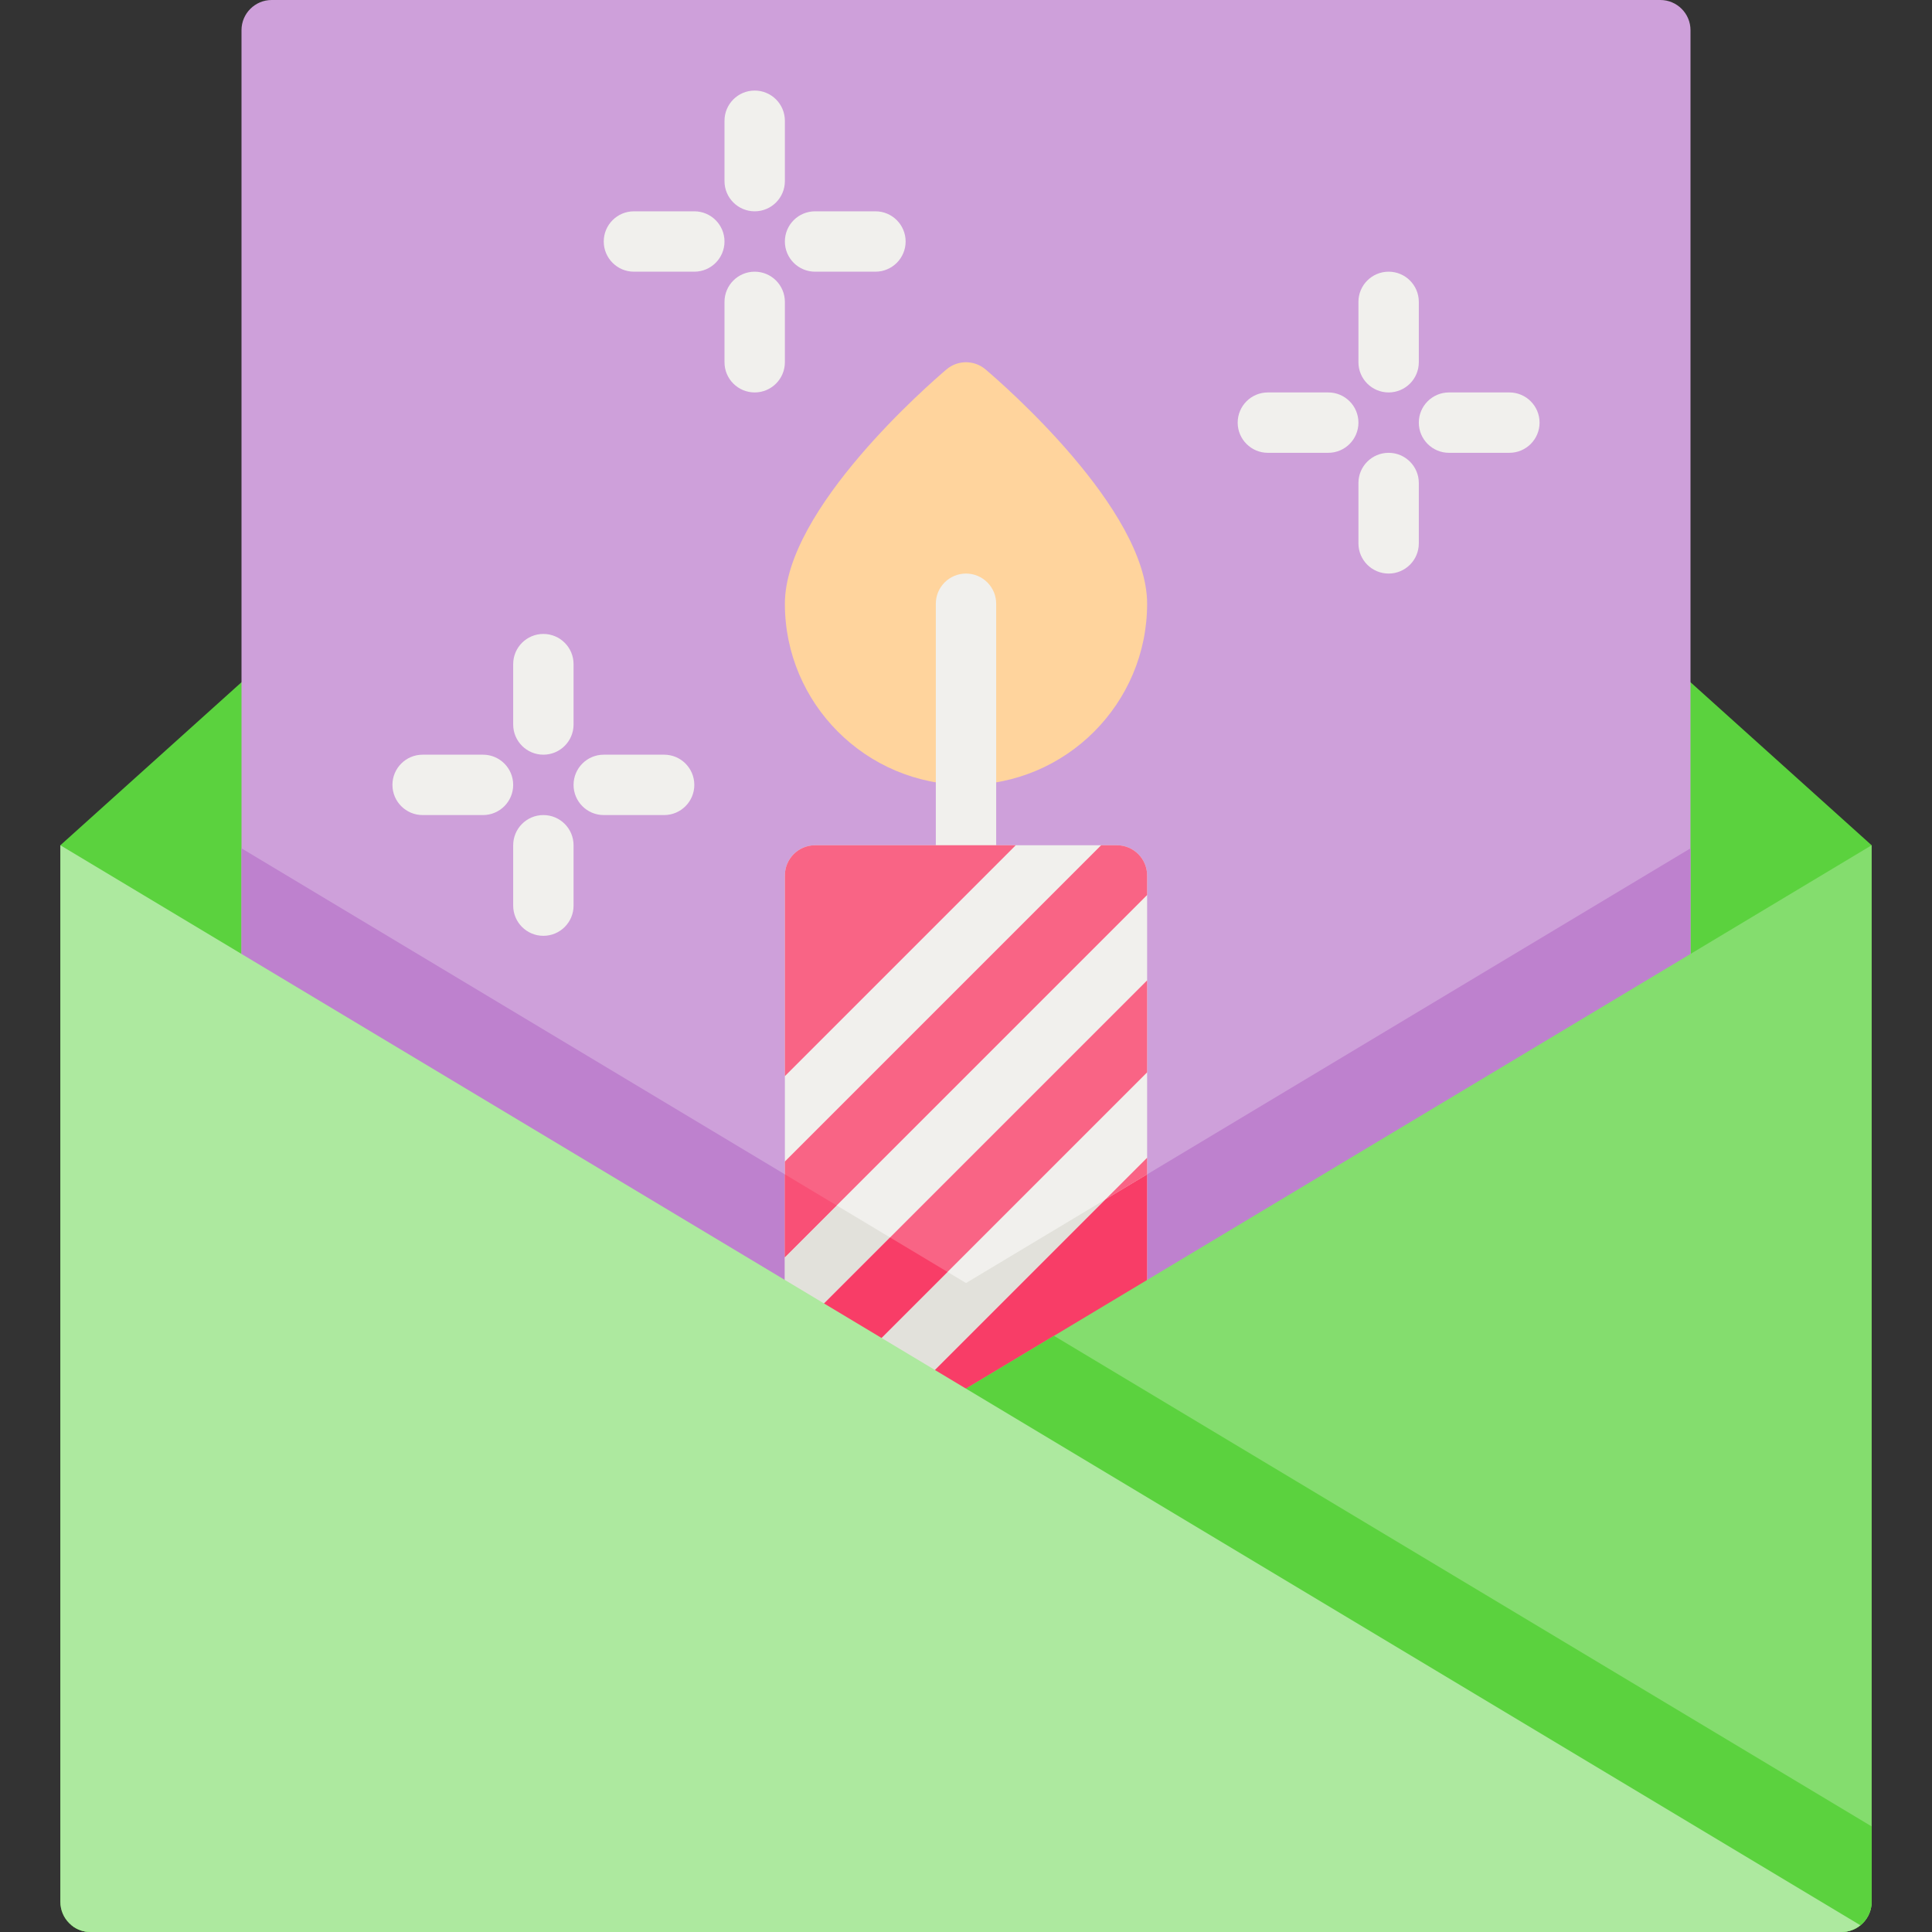 <?xml version="1.0" encoding="iso-8859-1"?>
<!-- Generator: Adobe Illustrator 19.0.0, SVG Export Plug-In . SVG Version: 6.00 Build 0)  -->
<svg version="1.1" id="Capa_1" xmlns="http://www.w3.org/2000/svg" xmlns:xlink="http://www.w3.org/1999/xlink" x="0px" y="0px"
	 viewBox="0 0 512 512" style="enable-background:new 0 0 512 512;" xml:space="preserve">
<rect x="0" y="0" width="512" height="512" fill="#333333" stroke="none"/>
<path style="fill:#5BD23E;" d="M488,512H24c-4.418,0-8-3.582-8-8V224L256,8l240,216v280C496,508.418,492.418,512,488,512z"/>
<path style="fill:#CEA0DA;" d="M440,0H72c-4.418,0-8,3.582-8,8v496c0,4.418,3.582,8,8,8h368c4.418,0,8-3.582,8-8V8
	C448,3.582,444.418,0,440,0z"/>
<path style="fill:#BE81CE;" d="M256,340.011l-192-115.2V504c0,4.418,3.582,8,8,8h368c4.418,0,8-3.582,8-8V224.811L256,340.011z"/>
<path style="fill:#FFD49D;" d="M261.173,97.897c-2.984-2.53-7.361-2.531-10.346,0C246.443,101.614,208,134.927,208,160
	c0,26.467,21.533,48,48,48s48-21.533,48-48C304,134.927,265.557,101.614,261.173,97.897z"/>
<g>
	<path style="fill:#F1F0ED;" d="M256,240c-4.418,0-8-3.582-8-8v-72c0-4.418,3.582-8,8-8s8,3.582,8,8v72
		C264,236.418,260.418,240,256,240z"/>
	<path style="fill:#F1F0ED;" d="M296,392h-80c-4.418,0-8-3.582-8-8V232c0-4.418,3.582-8,8-8h80c4.418,0,8,3.582,8,8v152
		C304,388.418,300.418,392,296,392z"/>
</g>
<g>
	<path style="fill:#F96485;" d="M304,232c0-4.418-3.582-8-8-8h-4.186L208,307.814v25.373l96-96V232z"/>
	<path style="fill:#F96485;" d="M216,224c-4.418,0-8,3.582-8,8v53.187L269.187,224H216z"/>
	<polygon style="fill:#F96485;" points="304,259.814 208,355.814 208,380.186 304,284.185 	"/>
	<polygon style="fill:#F96485;" points="304,311.211 304,306.813 293.004,317.809 	"/>
</g>
<g>
	<polygon style="fill:#E2E1DB;" points="221.735,319.452 208,333.187 208,355.814 235.877,327.937 	"/>
	<path style="fill:#E2E1DB;" d="M256,340.011l-4.891-2.935L208,380.186V392c0,2.931,1.581,5.487,3.933,6.88l81.072-81.072
		L256,340.011z"/>
</g>
<polygon style="fill:#F95076;" points="221.735,319.452 208,311.211 208,333.187 "/>
<g>
	<polygon style="fill:#F83D67;" points="235.877,327.937 208,355.814 208,380.186 251.109,337.077 	"/>
	<path style="fill:#F83D67;" d="M211.933,398.88L211.933,398.88c0.583,0.346,1.214,0.618,1.879,0.809
		c0.044,0.013,0.09,0.023,0.135,0.035c0.267,0.072,0.539,0.127,0.816,0.171c0.08,0.012,0.158,0.026,0.239,0.036
		c0.328,0.042,0.66,0.069,0.999,0.069h80c4.418,0,8-3.582,8-8v-80.789l-10.996,6.597L211.933,398.88z"/>
</g>
<path style="fill:#84DD6E;" d="M18.971,510.218C20.345,511.331,22.094,512,24,512h464c4.418,0,8-3.582,8-8V224L18.971,510.218z"/>
<path style="fill:#5BD23E;" d="M279.324,354.006L18.971,510.218C20.345,511.331,22.094,512,24,512h464c4.418,0,8-3.582,8-8v-19.988
	L279.324,354.006z"/>
<path style="fill:#ADE99F;" d="M16,224v280c0,4.418,3.582,8,8,8h464c1.906,0,3.655-0.669,5.029-1.782L16,224z"/>
<g>
	<path style="fill:#F1F0ED;" d="M200,56c-4.418,0-8-3.582-8-8V32c0-4.418,3.582-8,8-8s8,3.582,8,8v16C208,52.418,204.418,56,200,56z
		"/>
	<path style="fill:#F1F0ED;" d="M200,104c-4.418,0-8-3.582-8-8V80c0-4.418,3.582-8,8-8s8,3.582,8,8v16
		C208,100.418,204.418,104,200,104z"/>
	<path style="fill:#F1F0ED;" d="M232,72h-16c-4.418,0-8-3.582-8-8s3.582-8,8-8h16c4.418,0,8,3.582,8,8S236.418,72,232,72z"/>
	<path style="fill:#F1F0ED;" d="M184,72h-16c-4.418,0-8-3.582-8-8s3.582-8,8-8h16c4.418,0,8,3.582,8,8S188.418,72,184,72z"/>
	<path style="fill:#F1F0ED;" d="M368,104c-4.418,0-8-3.582-8-8V80c0-4.418,3.582-8,8-8s8,3.582,8,8v16
		C376,100.418,372.418,104,368,104z"/>
	<path style="fill:#F1F0ED;" d="M368,152c-4.418,0-8-3.582-8-8v-16c0-4.418,3.582-8,8-8s8,3.582,8,8v16
		C376,148.418,372.418,152,368,152z"/>
	<path style="fill:#F1F0ED;" d="M400,120h-16c-4.418,0-8-3.582-8-8s3.582-8,8-8h16c4.418,0,8,3.582,8,8S404.418,120,400,120z"/>
	<path style="fill:#F1F0ED;" d="M352,120h-16c-4.418,0-8-3.582-8-8s3.582-8,8-8h16c4.418,0,8,3.582,8,8S356.418,120,352,120z"/>
	<path style="fill:#F1F0ED;" d="M144,200c-4.418,0-8-3.582-8-8v-16c0-4.418,3.582-8,8-8s8,3.582,8,8v16
		C152,196.418,148.418,200,144,200z"/>
	<path style="fill:#F1F0ED;" d="M144,248c-4.418,0-8-3.582-8-8v-16c0-4.418,3.582-8,8-8s8,3.582,8,8v16
		C152,244.418,148.418,248,144,248z"/>
	<path style="fill:#F1F0ED;" d="M176,216h-16c-4.418,0-8-3.582-8-8s3.582-8,8-8h16c4.418,0,8,3.582,8,8S180.418,216,176,216z"/>
	<path style="fill:#F1F0ED;" d="M128,216h-16c-4.418,0-8-3.582-8-8s3.582-8,8-8h16c4.418,0,8,3.582,8,8S132.418,216,128,216z"/>
</g>
<g>
</g>
<g>
</g>
<g>
</g>
<g>
</g>
<g>
</g>
<g>
</g>
<g>
</g>
<g>
</g>
<g>
</g>
<g>
</g>
<g>
</g>
<g>
</g>
<g>
</g>
<g>
</g>
<g>
</g>
</svg>
